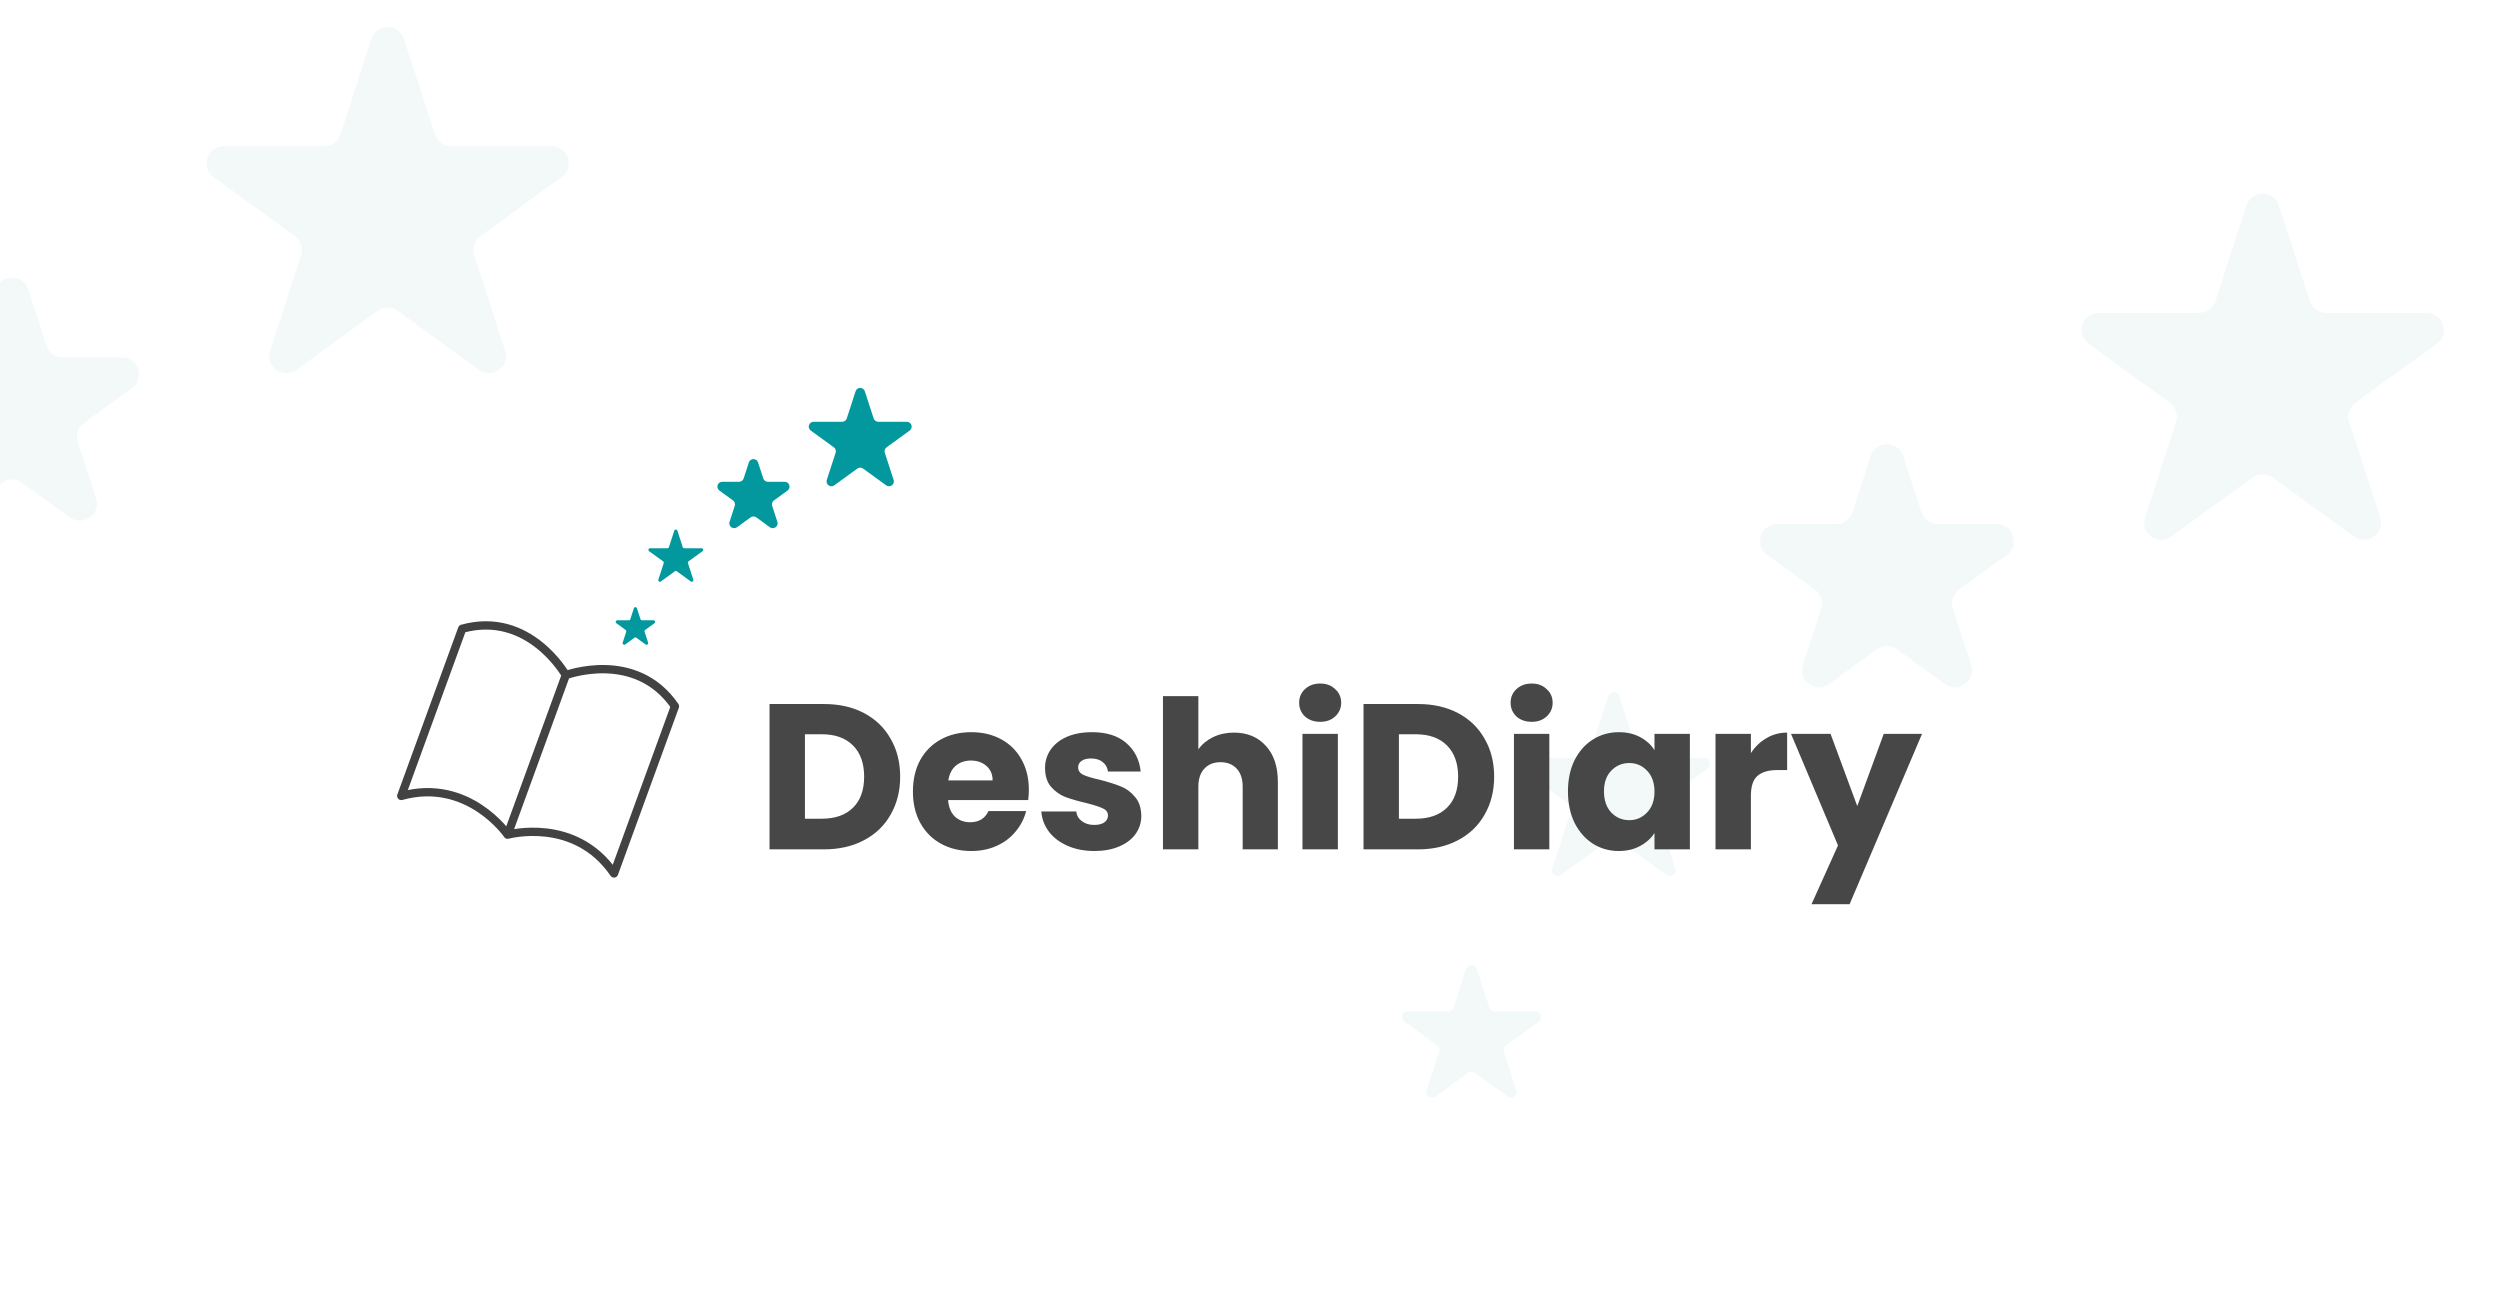 <svg width="1200" height="627" viewBox="0 0 1200 627" fill="none" xmlns="http://www.w3.org/2000/svg">
<g clip-path="url(#clip0_981_989)" filter="url(#filter0_b_981_989)">
<rect width="1200" height="627" fill="white"/>
<path d="M-2.045 138.879C0.409 131.327 11.097 131.327 13.551 138.879L22.316 165.86C23.414 169.237 26.561 171.523 30.113 171.523H58.478C66.418 171.523 69.724 181.684 63.298 186.351L40.348 203.026C37.474 205.114 36.271 208.814 37.37 212.191L46.135 239.172C48.588 246.723 39.949 253.003 33.523 248.335L10.573 231.66C7.698 229.573 3.808 229.573 0.934 231.66L-22.017 248.335C-28.443 253.003 -37.082 246.723 -34.628 239.172L-25.863 212.191C-24.765 208.814 -25.967 205.114 -28.842 203.026L-51.792 186.351C-58.218 181.684 -54.912 171.523 -46.972 171.523H-18.607C-15.055 171.523 -11.908 169.237 -10.809 165.86L-2.045 138.879Z" fill="#008080" fill-opacity="0.05"/>
<path d="M178.278 18.664C180.732 11.112 191.42 11.112 193.873 18.664L208.775 64.524C209.868 67.901 213.015 70.187 216.567 70.187H264.789C272.729 70.187 276.03 80.348 269.604 85.015L230.594 113.358C227.72 115.445 226.517 119.145 227.616 122.522L242.517 168.382C244.97 175.933 236.326 182.213 229.905 177.546L190.895 149.203C188.021 147.115 184.131 147.115 181.256 149.203L142.247 177.546C135.826 182.213 127.181 175.933 129.635 168.382L144.536 122.522C145.634 119.145 144.432 115.445 141.558 113.358L102.548 85.015C96.122 80.348 99.423 70.187 107.362 70.187H155.585C159.137 70.187 162.284 67.901 163.377 64.524L178.278 18.664Z" fill="#008080" fill-opacity="0.05"/>
<g filter="url(#filter1_b_981_989)">
<rect width="1200" height="627" fill="white" fill-opacity="0.02"/>
<path d="M703.707 465.172C704.524 462.655 708.086 462.655 708.903 465.172L714.893 483.605C715.259 484.731 716.308 485.493 717.491 485.493H736.873C739.52 485.493 740.62 488.88 738.479 490.436L722.799 501.828C721.841 502.524 721.441 503.757 721.806 504.882L727.796 523.316C728.613 525.833 725.733 527.926 723.591 526.37L707.911 514.978C706.953 514.282 705.657 514.282 704.699 514.978L689.019 526.37C686.878 527.926 683.997 525.833 684.815 523.316L690.804 504.882C691.17 503.757 690.769 502.524 689.812 501.828L674.131 490.436C671.99 488.88 673.091 485.493 675.737 485.493H695.119C696.303 485.493 697.352 484.731 697.717 483.605L703.707 465.172Z" fill="#008080" fill-opacity="0.05"/>
<path d="M772.011 334.028C772.829 331.511 776.39 331.511 777.208 334.028L786.264 361.901C786.63 363.026 787.679 363.789 788.863 363.789H818.171C820.816 363.789 821.914 367.175 819.778 368.731L796.066 385.957C795.108 386.653 794.707 387.886 795.073 389.012L804.129 416.884C804.948 419.402 802.067 421.495 799.925 419.939L776.216 402.713C775.258 402.018 773.962 402.018 773.004 402.713L749.294 419.939C747.152 421.495 744.272 419.402 745.09 416.884L754.146 389.012C754.512 387.886 754.111 386.653 753.153 385.957L729.444 368.731C727.302 367.175 728.403 363.789 731.05 363.789H760.356C761.54 363.789 762.589 363.026 762.955 361.901L772.011 334.028Z" fill="#008080" fill-opacity="0.05"/>
<path d="M897.955 218.879C900.409 211.327 911.097 211.327 913.551 218.879L922.315 245.86C923.414 249.237 926.561 251.523 930.113 251.523H958.478C966.418 251.523 969.724 261.684 963.298 266.351L940.348 283.026C937.474 285.114 936.271 288.814 937.37 292.191L946.134 319.172C948.588 326.723 939.949 333.003 933.523 328.335L910.573 311.66C907.698 309.573 903.808 309.573 900.934 311.66L877.983 328.335C871.557 333.003 862.918 326.723 865.372 319.172L874.136 292.191C875.235 288.814 874.033 285.114 871.158 283.026L848.208 266.351C841.782 261.684 845.088 251.523 853.028 251.523H881.393C884.945 251.523 888.092 249.237 889.191 245.86L897.955 218.879Z" fill="#008080" fill-opacity="0.05"/>
<path d="M1078.28 98.664C1080.73 91.112 1091.42 91.112 1093.87 98.664L1108.77 144.524C1109.87 147.901 1113.02 150.187 1116.57 150.187H1164.79C1172.73 150.187 1176.03 160.348 1169.6 165.015L1130.59 193.358C1127.72 195.445 1126.52 199.145 1127.62 202.522L1142.52 248.382C1144.97 255.933 1136.33 262.213 1129.91 257.546L1090.9 229.203C1088.02 227.115 1084.13 227.115 1081.26 229.203L1042.25 257.546C1035.83 262.213 1027.18 255.933 1029.63 248.382L1044.54 202.522C1045.63 199.145 1044.43 195.445 1041.56 193.358L1002.55 165.015C996.122 160.348 999.423 150.187 1007.36 150.187H1055.59C1059.14 150.187 1062.28 147.901 1063.38 144.524L1078.28 98.664Z" fill="#008080" fill-opacity="0.05"/>
</g>
<g filter="url(#filter2_b_981_989)">
<path d="M395.512 337.932C402.866 337.932 409.292 339.39 414.79 342.305C420.288 345.219 424.529 349.328 427.51 354.627C430.558 359.861 432.081 365.923 432.081 372.812C432.081 379.636 430.558 385.698 427.51 390.997C424.529 396.296 420.256 400.405 414.691 403.319C409.193 406.233 402.799 407.691 395.512 407.691H369.377V337.932H395.512ZM394.419 392.984C400.845 392.984 405.847 391.228 409.424 387.718C413.001 384.207 414.79 379.238 414.79 372.812C414.79 366.385 413.001 361.384 409.424 357.807C405.847 354.229 400.845 352.441 394.419 352.441H386.37V392.984H394.419ZM493.846 379.072C493.846 380.662 493.747 382.319 493.548 384.041H455.091C455.357 387.486 456.45 390.135 458.371 391.991C460.358 393.779 462.776 394.674 465.625 394.674C469.865 394.674 472.812 392.885 474.469 389.308H492.555C491.628 392.952 489.938 396.231 487.487 399.145C485.102 402.06 482.088 404.345 478.444 406.002C474.8 407.659 470.725 408.486 466.221 408.486C460.788 408.486 455.953 407.326 451.713 405.008C447.472 402.69 444.161 399.377 441.776 395.071C439.391 390.766 438.198 385.73 438.198 379.967C438.198 374.203 439.358 369.168 441.676 364.862C444.061 360.557 447.373 357.243 451.613 354.925C455.854 352.607 460.723 351.447 466.221 351.447C471.587 351.447 476.357 352.573 480.531 354.826C484.704 357.079 487.951 360.291 490.269 364.465C492.654 368.638 493.846 373.508 493.846 379.072ZM476.456 374.601C476.456 371.686 475.463 369.367 473.475 367.645C471.488 365.923 469.004 365.061 466.022 365.061C463.173 365.061 460.756 365.888 458.768 367.545C456.848 369.202 455.655 371.553 455.191 374.601H476.456ZM525.369 408.486C520.532 408.486 516.227 407.659 512.451 406.002C508.674 404.345 505.693 402.094 503.507 399.245C501.321 396.33 500.094 393.084 499.83 389.506H516.624C516.823 391.427 517.717 392.984 519.307 394.177C520.897 395.369 522.85 395.965 525.17 395.965C527.29 395.965 528.912 395.568 530.039 394.773C531.232 393.911 531.828 392.818 531.828 391.494C531.828 389.904 530.999 388.744 529.344 388.016C527.687 387.221 525.004 386.359 521.295 385.432C517.32 384.505 514.006 383.544 511.358 382.55C508.707 381.49 506.422 379.867 504.501 377.681C502.579 375.428 501.619 372.414 501.619 368.638C501.619 365.458 502.479 362.577 504.203 359.993C505.991 357.343 508.575 355.256 511.954 353.733C515.398 352.209 519.472 351.447 524.176 351.447C531.132 351.447 536.598 353.169 540.573 356.614C544.613 360.06 546.933 364.631 547.529 370.328H531.828C531.563 368.407 530.701 366.882 529.244 365.757C527.853 364.631 525.998 364.067 523.68 364.067C521.692 364.067 520.167 364.465 519.108 365.26C518.048 365.988 517.519 367.016 517.519 368.34C517.519 369.93 518.346 371.123 520.003 371.918C521.725 372.713 524.375 373.508 527.953 374.302C532.059 375.363 535.405 376.422 537.989 377.482C540.573 378.476 542.824 380.133 544.746 382.451C546.734 384.704 547.76 387.75 547.827 391.593C547.827 394.84 546.898 397.754 545.044 400.338C543.256 402.855 540.638 404.842 537.194 406.3C533.815 407.758 529.873 408.486 525.369 408.486ZM592.307 351.646C598.666 351.646 603.767 353.765 607.61 358.006C611.453 362.179 613.373 367.943 613.373 375.296V407.691H596.48V377.582C596.48 373.872 595.519 370.991 593.598 368.936C591.678 366.882 589.094 365.856 585.847 365.856C582.601 365.856 580.017 366.882 578.096 368.936C576.176 370.991 575.215 373.872 575.215 377.582V407.691H558.222V334.156H575.215V359.695C576.937 357.243 579.289 355.29 582.27 353.832C585.251 352.374 588.597 351.646 592.307 351.646ZM633.727 346.478C630.746 346.478 628.294 345.617 626.374 343.895C624.518 342.106 623.591 339.92 623.591 337.336C623.591 334.686 624.518 332.5 626.374 330.778C628.294 328.989 630.746 328.095 633.727 328.095C636.642 328.095 639.027 328.989 640.882 330.778C642.803 332.5 643.764 334.686 643.764 337.336C643.764 339.92 642.803 342.106 640.882 343.895C639.027 345.617 636.642 346.478 633.727 346.478ZM642.174 352.242V407.691H625.181V352.242H642.174ZM680.623 337.932C687.976 337.932 694.403 339.39 699.901 342.305C705.399 345.219 709.639 349.328 712.621 354.627C715.668 359.861 717.192 365.923 717.192 372.812C717.192 379.636 715.668 385.698 712.621 390.997C709.639 396.296 705.366 400.405 699.802 403.319C694.304 406.233 687.91 407.691 680.623 407.691H654.488V337.932H680.623ZM679.53 392.984C685.956 392.984 690.958 391.228 694.535 387.718C698.112 384.207 699.901 379.238 699.901 372.812C699.901 366.385 698.112 361.384 694.535 357.807C690.958 354.229 685.956 352.441 679.53 352.441H671.481V392.984H679.53ZM735.234 346.478C732.253 346.478 729.801 345.617 727.88 343.895C726.025 342.106 725.098 339.92 725.098 337.336C725.098 334.686 726.025 332.5 727.88 330.778C729.801 328.989 732.253 328.095 735.234 328.095C738.148 328.095 740.533 328.989 742.389 330.778C744.309 332.5 745.27 334.686 745.27 337.336C745.27 339.92 744.309 342.106 742.389 343.895C740.533 345.617 738.148 346.478 735.234 346.478ZM743.68 352.242V407.691H726.688V352.242H743.68ZM752.616 379.867C752.616 374.171 753.677 369.168 755.796 364.862C757.982 360.557 760.931 357.243 764.64 354.925C768.349 352.607 772.49 351.447 777.061 351.447C780.97 351.447 784.382 352.242 787.297 353.832C790.278 355.422 792.563 357.509 794.153 360.092V352.242H811.146V407.691H794.153V399.841C792.497 402.425 790.179 404.511 787.197 406.101C784.283 407.691 780.87 408.486 776.962 408.486C772.458 408.486 768.349 407.326 764.64 405.008C760.931 402.623 757.982 399.277 755.796 394.972C753.677 390.599 752.616 385.564 752.616 379.867ZM794.153 379.967C794.153 375.726 792.961 372.382 790.576 369.93C788.258 367.478 785.409 366.253 782.03 366.253C778.651 366.253 775.77 367.478 773.385 369.93C771.067 372.315 769.907 375.627 769.907 379.867C769.907 384.108 771.067 387.486 773.385 390.003C775.77 392.455 778.651 393.68 782.03 393.68C785.409 393.68 788.258 392.455 790.576 390.003C792.961 387.551 794.153 384.207 794.153 379.967ZM840.433 361.484C842.42 358.436 844.904 356.051 847.885 354.329C850.867 352.54 854.178 351.646 857.823 351.646V369.632H853.152C848.912 369.632 845.732 370.559 843.612 372.414C841.491 374.203 840.433 377.383 840.433 381.954V407.691H823.44V352.242H840.433V361.484ZM922.586 352.242L887.806 434.025H869.522L882.242 405.803L859.683 352.242H878.664L891.483 386.923L904.203 352.242H922.586Z" fill="#474747"/>
<path d="M271.579 324.061L243.67 400.65M271.579 324.061C271.579 324.061 254.024 292.875 221.849 301.807L192.61 382.043C224.785 373.11 243.67 400.65 243.67 400.65C243.67 400.65 275.844 391.717 294.729 419.256L323.968 339.019C305.083 311.481 271.579 324.061 271.579 324.061Z" stroke="#424242" stroke-width="4" stroke-linecap="round" stroke-linejoin="round"/>
<path d="M304.252 291.96C304.485 291.245 305.497 291.245 305.729 291.96L307.431 297.198C307.535 297.518 307.833 297.734 308.169 297.734H313.677C314.429 297.734 314.741 298.697 314.133 299.139L309.677 302.376C309.405 302.573 309.291 302.924 309.395 303.244L311.097 308.481C311.33 309.197 310.511 309.791 309.902 309.349L305.447 306.112C305.175 305.915 304.807 305.915 304.534 306.112L300.079 309.349C299.47 309.791 298.652 309.197 298.884 308.481L300.586 303.244C300.69 302.924 300.576 302.573 300.304 302.376L295.849 299.139C295.24 298.697 295.553 297.734 296.305 297.734H301.812C302.149 297.734 302.447 297.518 302.551 297.198L304.252 291.96Z" fill="#03989E"/>
<path d="M323.661 254.696C323.893 253.98 324.905 253.98 325.138 254.696L327.711 262.616C327.815 262.935 328.113 263.152 328.449 263.152H336.777C337.529 263.152 337.841 264.114 337.234 264.556L330.496 269.451C330.224 269.649 330.11 269.999 330.214 270.319L332.787 278.239C333.02 278.954 332.201 279.549 331.593 279.107L324.856 274.212C324.583 274.015 324.215 274.015 323.943 274.212L317.206 279.107C316.597 279.549 315.779 278.954 316.011 278.239L318.584 270.319C318.689 269.999 318.575 269.649 318.303 269.451L311.565 264.556C310.957 264.114 311.27 263.152 312.022 263.152H320.349C320.686 263.152 320.984 262.935 321.088 262.616L323.661 254.696Z" fill="#03989E"/>
<path d="M359.448 221.976C360.145 219.83 363.182 219.83 363.879 221.976L366.37 229.643C366.682 230.602 367.576 231.252 368.585 231.252H376.645C378.901 231.252 379.841 234.139 378.015 235.465L371.494 240.204C370.677 240.797 370.335 241.848 370.647 242.808L373.138 250.474C373.835 252.62 371.38 254.404 369.554 253.078L363.033 248.34C362.216 247.747 361.111 247.747 360.294 248.34L353.773 253.078C351.947 254.404 349.492 252.62 350.189 250.474L352.68 242.808C352.992 241.848 352.65 240.797 351.834 240.204L345.312 235.465C343.486 234.139 344.426 231.252 346.682 231.252H354.742C355.751 231.252 356.645 230.602 356.957 229.643L359.448 221.976Z" fill="#03989E"/>
<path d="M410.686 187.817C411.383 185.671 414.421 185.671 415.118 187.817L419.352 200.848C419.662 201.808 420.557 202.458 421.566 202.458H435.268C437.524 202.458 438.462 205.345 436.636 206.671L425.552 214.724C424.735 215.317 424.393 216.369 424.705 217.328L428.94 230.359C429.637 232.505 427.18 234.289 425.356 232.963L414.271 224.91C413.455 224.317 412.349 224.317 411.533 224.91L400.448 232.963C398.624 234.289 396.167 232.505 396.864 230.359L401.099 217.328C401.411 216.369 401.069 215.317 400.252 214.724L389.168 206.671C387.342 205.345 388.28 202.458 390.536 202.458H404.238C405.247 202.458 406.142 201.808 406.452 200.848L410.686 187.817Z" fill="#03989E"/>
</g>
</g>
<defs>
<filter id="filter0_b_981_989" x="-20" y="-20" width="1240" height="667" filterUnits="userSpaceOnUse" color-interpolation-filters="sRGB">
<feFlood flood-opacity="0" result="BackgroundImageFix"/>
<feGaussianBlur in="BackgroundImage" stdDeviation="10"/>
<feComposite in2="SourceAlpha" operator="in" result="effect1_backgroundBlur_981_989"/>
<feBlend mode="normal" in="SourceGraphic" in2="effect1_backgroundBlur_981_989" result="shape"/>
</filter>
<filter id="filter1_b_981_989" x="-20" y="-20" width="1240" height="667" filterUnits="userSpaceOnUse" color-interpolation-filters="sRGB">
<feFlood flood-opacity="0" result="BackgroundImageFix"/>
<feGaussianBlur in="BackgroundImage" stdDeviation="10"/>
<feComposite in2="SourceAlpha" operator="in" result="effect1_backgroundBlur_981_989"/>
<feBlend mode="normal" in="SourceGraphic" in2="effect1_backgroundBlur_981_989" result="shape"/>
</filter>
<filter id="filter2_b_981_989" x="176" y="177" width="848" height="273.508" filterUnits="userSpaceOnUse" color-interpolation-filters="sRGB">
<feFlood flood-opacity="0" result="BackgroundImageFix"/>
<feGaussianBlur in="BackgroundImage" stdDeviation="2"/>
<feComposite in2="SourceAlpha" operator="in" result="effect1_backgroundBlur_981_989"/>
<feBlend mode="normal" in="SourceGraphic" in2="effect1_backgroundBlur_981_989" result="shape"/>
</filter>
<clipPath id="clip0_981_989">
<rect width="1200" height="627" fill="white"/>
</clipPath>
</defs>
</svg>
